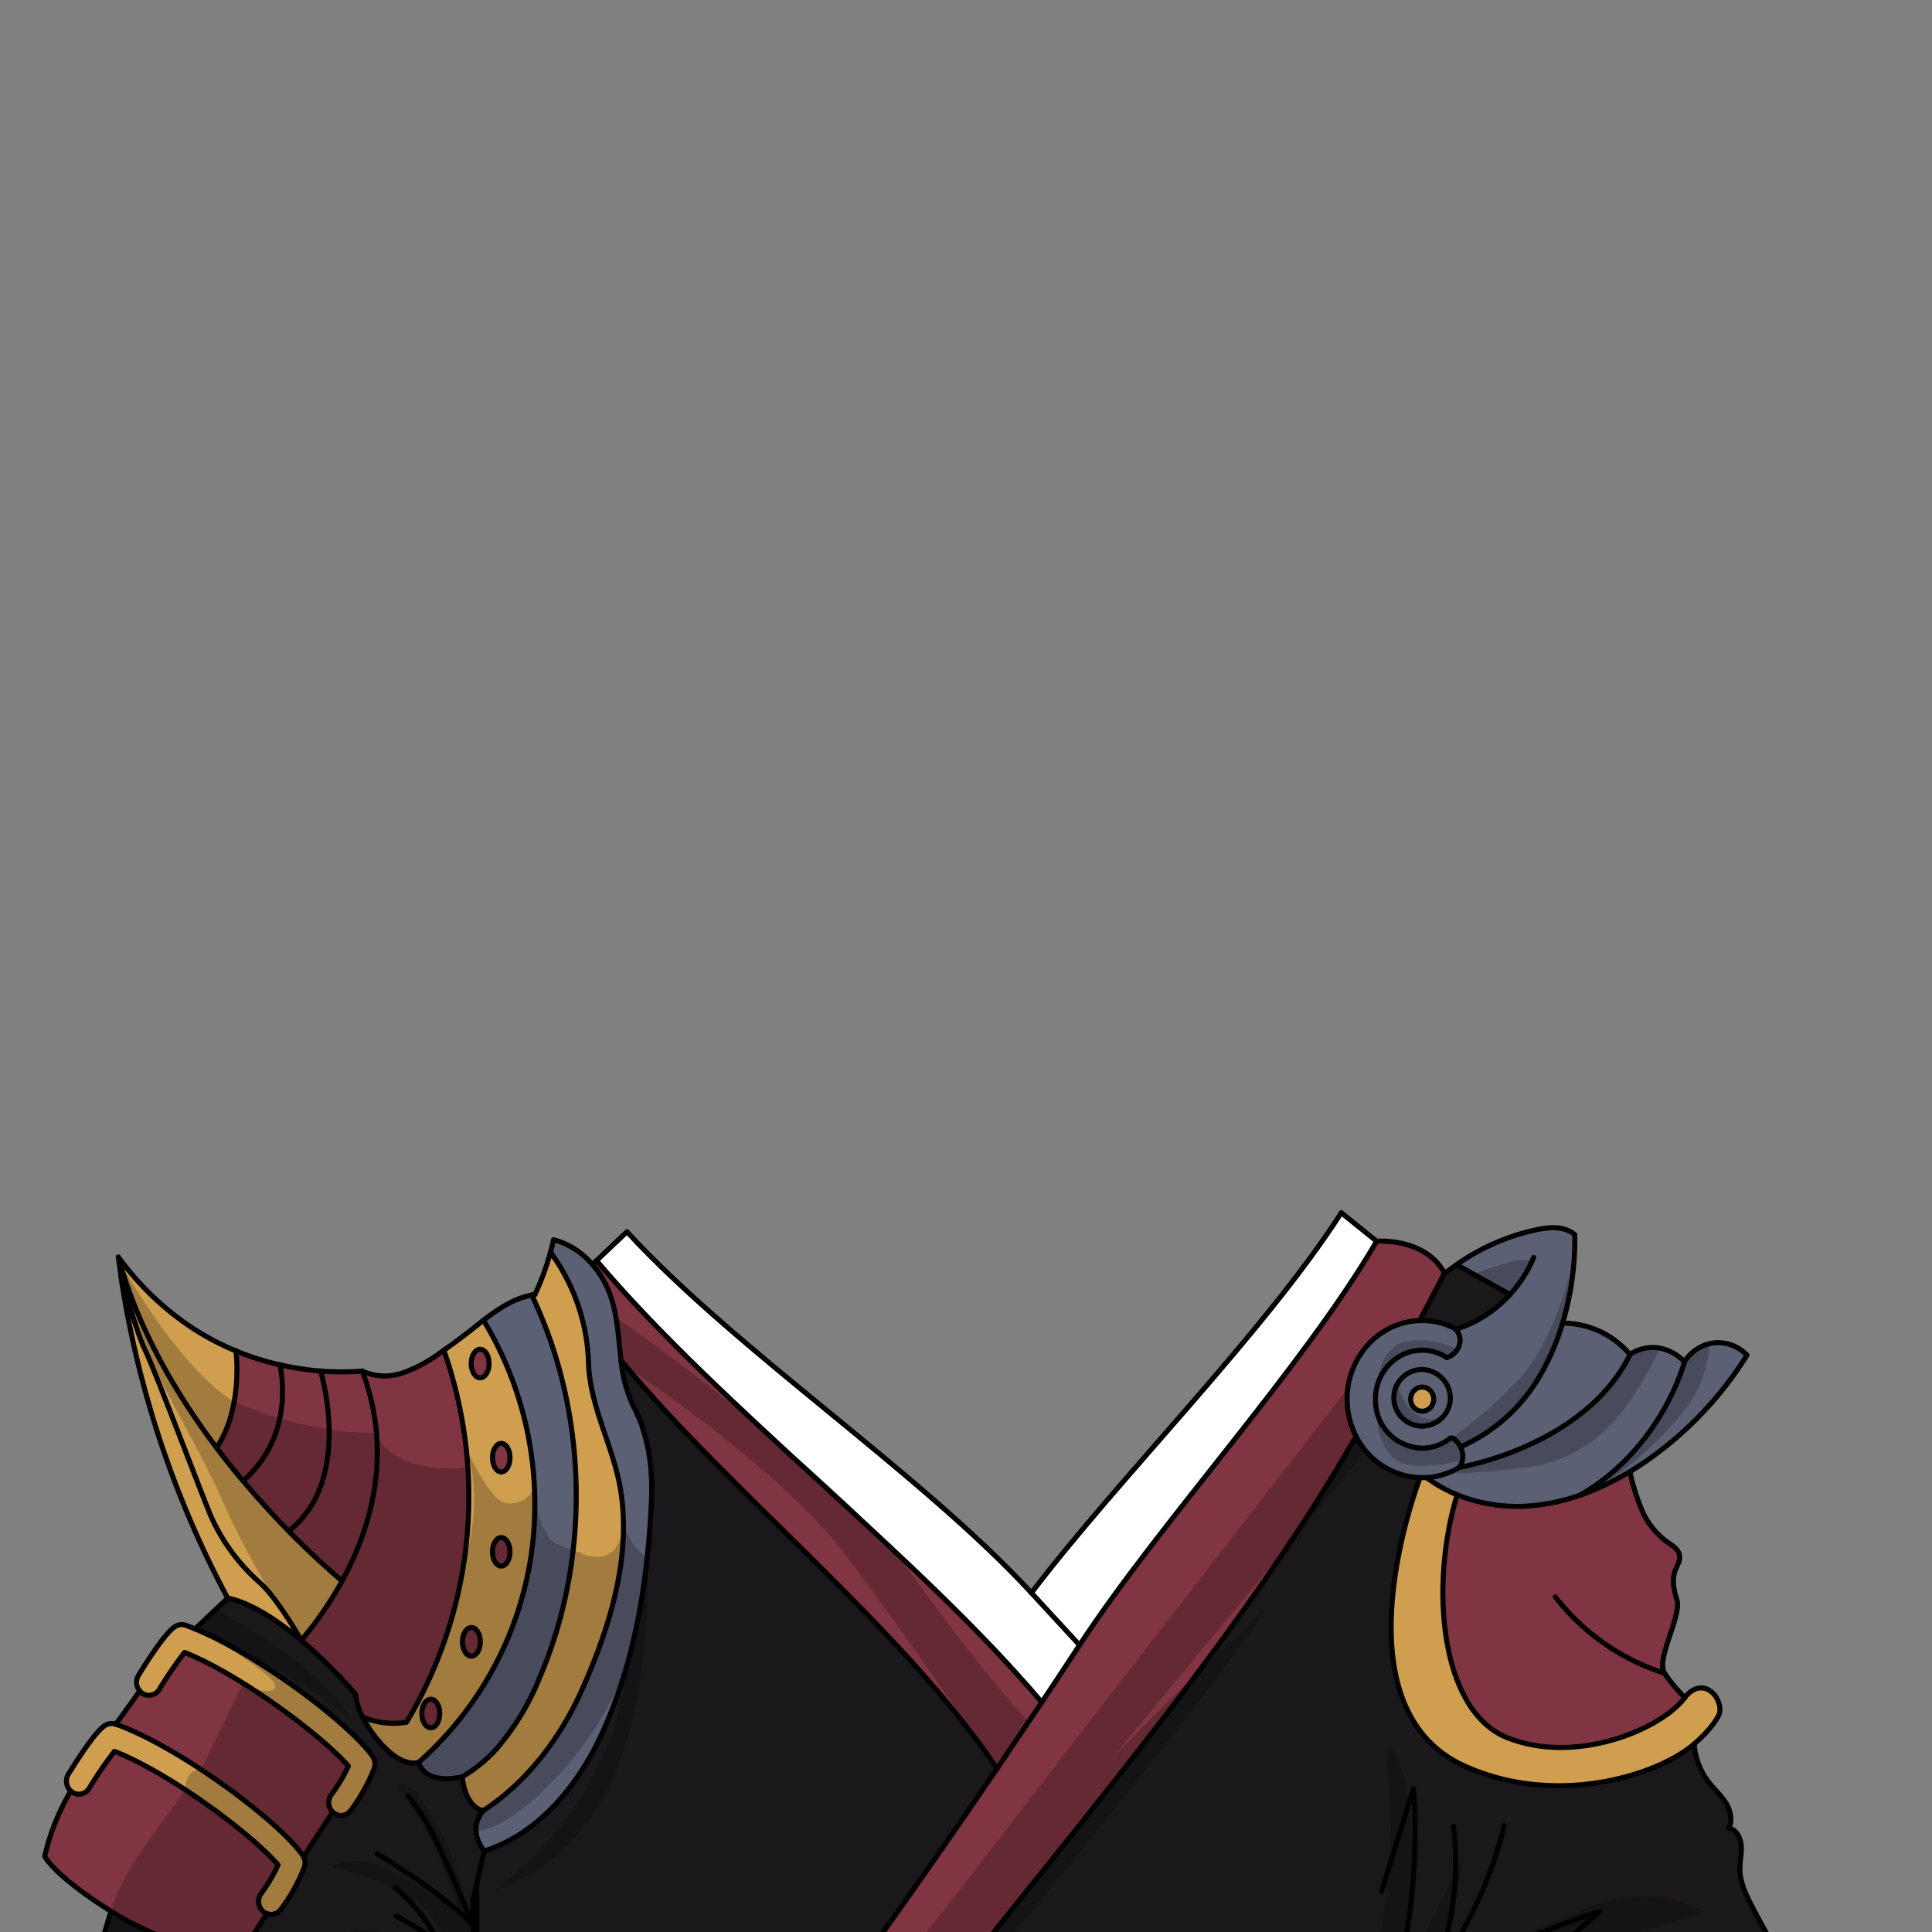 <svg xmlns="http://www.w3.org/2000/svg" viewBox="0 0 432 432">
  <rect x="0" y="0" width="432" height="432" fill="#808080" stroke="none"/>
  <defs>
    <style>.GUNDAN_ARMADILLO_OUTFIT_GUNDAN_ARMADILLO_OUTFIT-19_cls-1{isolation:isolate;}.GUNDAN_ARMADILLO_OUTFIT_GUNDAN_ARMADILLO_OUTFIT-19_cls-2{fill:#5b6074;}.GUNDAN_ARMADILLO_OUTFIT_GUNDAN_ARMADILLO_OUTFIT-19_cls-3{fill:#cf9e4f;}.GUNDAN_ARMADILLO_OUTFIT_GUNDAN_ARMADILLO_OUTFIT-19_cls-4{fill:#813542;}.GUNDAN_ARMADILLO_OUTFIT_GUNDAN_ARMADILLO_OUTFIT-19_cls-5{fill:#1a181b;}.GUNDAN_ARMADILLO_OUTFIT_GUNDAN_ARMADILLO_OUTFIT-19_cls-6{fill:#fff;}.GUNDAN_ARMADILLO_OUTFIT_GUNDAN_ARMADILLO_OUTFIT-19_cls-7{fill:none;stroke:#000;stroke-linecap:round;stroke-linejoin:round;stroke-width:1.13px;}.GUNDAN_ARMADILLO_OUTFIT_GUNDAN_ARMADILLO_OUTFIT-19_cls-8{opacity:0.22;mix-blend-mode:multiply;}</style>
  </defs>
  <g class="GUNDAN_ARMADILLO_OUTFIT_GUNDAN_ARMADILLO_OUTFIT-19_cls-1">
    <g id="outfit">
      <path class="GUNDAN_ARMADILLO_OUTFIT_GUNDAN_ARMADILLO_OUTFIT-19_cls-2" d="M383.31,300.21a9.1,9.1,0,0,0-6.64,4.24,10.3,10.3,0,0,0-6-3.14,9.17,9.17,0,0,0-6.2,1.5,19.57,19.57,0,0,0-15.12-7A65.09,65.09,0,0,0,352.13,276c-2.35-2-5.75-1.72-8.71-1.07a48.89,48.89,0,0,0-17.71,7.84l11.92,6.67a27.66,27.66,0,0,1-12.1,7.78,3.66,3.66,0,0,1,.66,3.89,4.3,4.3,0,0,1-2.69,2.43,10,10,0,0,0-10.31-.42,11,11,0,0,0-5.63,9.71c0,.19,0,.36,0,.55A10.67,10.67,0,0,0,318,323.81a10.07,10.07,0,0,0,6.3-2.24c.39-.18,1.4.28,2.23,1.93a5.55,5.55,0,0,1,.29.6,4.39,4.39,0,0,1-.52,4A16.24,16.24,0,0,1,319,330.4a31.07,31.07,0,0,0,6.79,3.82,35.84,35.84,0,0,0,15.38,2.56,44.32,44.32,0,0,0,12-2.4,60.52,60.52,0,0,0,11.23-5.29c1.09-.67,2.18-1.35,3.23-2.07a80.66,80.66,0,0,0,23-24A8.93,8.93,0,0,0,383.31,300.21ZM318,315.56a2.71,2.71,0,1,1,2.57-2.71A2.64,2.64,0,0,1,318,315.56Z" />
      <path class="GUNDAN_ARMADILLO_OUTFIT_GUNDAN_ARMADILLO_OUTFIT-19_cls-3" d="M320.57,312.85a2.58,2.58,0,1,0-2.57,2.71A2.65,2.65,0,0,0,320.57,312.85Z" />
      <path class="GUNDAN_ARMADILLO_OUTFIT_GUNDAN_ARMADILLO_OUTFIT-19_cls-3" d="M377,379.25c-.08.12-.17.22-.25.34-5.31,7.13-24.49,15.15-39.82,8.91-14.81-6-17.33-33.71-11.09-54.28A31.07,31.07,0,0,1,319,330.4c-.34,0-.69,0-1,0a3.46,3.46,0,0,1-.46,0h0S297.61,381.59,327.63,395c20.61,9.19,43.19,1.88,51.19-5,3.65-3.16,5.68-6.15,5.75-7.29C384.84,379,380.71,375,377,379.25Z" />
      <path class="GUNDAN_ARMADILLO_OUTFIT_GUNDAN_ARMADILLO_OUTFIT-19_cls-2" d="M319,330.4c-.34,0-.69,0-1,0a3.46,3.46,0,0,1-.46,0,16.64,16.64,0,0,1-14.32-9.26,18.21,18.21,0,0,1-2-8.3c0-9.49,7.17-17.22,16.15-17.56H318a16,16,0,0,1,7.4,1.81l.13.15a3.66,3.66,0,0,1,.66,3.89,4.3,4.3,0,0,1-2.69,2.43,10,10,0,0,0-10.31-.42,11,11,0,0,0-5.63,9.71c0,.19,0,.36,0,.55A10.67,10.67,0,0,0,318,323.81a10.07,10.07,0,0,0,6.3-2.24c.39-.18,1.4.28,2.23,1.93a5.55,5.55,0,0,1,.29.6,4.39,4.39,0,0,1-.52,4A16.24,16.24,0,0,1,319,330.4Z" />
      <path class="GUNDAN_ARMADILLO_OUTFIT_GUNDAN_ARMADILLO_OUTFIT-19_cls-4" d="M62.18,417c-6-6.92-24.21-20.47-36.62-25.4a91.6,91.6,0,0,0-5.65,8.27,2.68,2.68,0,0,1-3.82.85l-.28-.22A51,51,0,0,0,10,415.07s1.82,4.11,14.87,12.33S53.2,437.88,53.2,437.88c2.16-3.35,4.33-6.68,6.48-10a2.54,2.54,0,0,1-.86-.51,3,3,0,0,1-.36-4.08A35.36,35.36,0,0,0,62.18,417Z" />
      <path class="GUNDAN_ARMADILLO_OUTFIT_GUNDAN_ARMADILLO_OUTFIT-19_cls-4" d="M74.12,401.19a34.47,34.47,0,0,0,3.73-6.3c-6-6.94-24.22-20.47-36.63-25.41a95.11,95.11,0,0,0-5.64,8.26,2.69,2.69,0,0,1-3.83.86,2.74,2.74,0,0,1-.51-.45l-5.34,7.38c13.75,4.88,35.83,21.08,41.72,29.22a3.35,3.35,0,0,1,.27.45q3.23-5,6.49-10A3,3,0,0,1,74.12,401.19Z" />
      <path class="GUNDAN_ARMADILLO_OUTFIT_GUNDAN_ARMADILLO_OUTFIT-19_cls-5" d="M325.4,297.09l.13.15a27.66,27.66,0,0,0,12.1-7.78l-11.92-6.67c-.59.41-1.19.85-1.78,1.31l-.95.54h0c-1.82,3.56-3.69,7.13-5.58,10.66H318A16,16,0,0,1,325.4,297.09Z" />
      <path class="GUNDAN_ARMADILLO_OUTFIT_GUNDAN_ARMADILLO_OUTFIT-19_cls-5" d="M406,449.68a198.76,198.76,0,0,1-14.27-23.46c-1.35-2.62-2.69-5.4-2.69-8.39,0-1.74.44-3.45.3-5.19s-1.12-3.6-2.76-3.87c.91-1.8.34-4.06-.74-5.74s-2.6-3-3.81-4.6a15.78,15.78,0,0,1-3.2-8.47c-8,6.91-30.58,14.22-51.19,5-30-13.4-10.09-64.57-10.09-64.57h0a16.64,16.64,0,0,1-14.32-9.26C277.67,366.28,234.65,415.56,203,456.23h104.1l1.12-1,.32-.28.27-.26v0h0c-.16.5-.34,1-.52,1.49h4.44l91.17.4h5.14Z" />
      <path class="GUNDAN_ARMADILLO_OUTFIT_GUNDAN_ARMADILLO_OUTFIT-19_cls-5" d="M138.83,304.15a30.13,30.13,0,0,0,2.79,10.36c3.34,6.42,4.35,13.81,4,21.12-.81,17.94-3.67,36-11.16,52.2-5.43,11.74-14.31,22.31-26.21,26.07,0,0-4-4.47-.27-9h0c-4.23-1-4.64-7.61-4.64-7.61h0c-.42.11-7.93,2.08-9.76-3.19-2.89.76-6.22-1.59-8.9-4.77A27.06,27.06,0,0,1,81.14,384h0a12.91,12.91,0,0,1-1.6-5.08,112.85,112.85,0,0,0-12.18-12.11c-5.07-4.27-11-8.29-16.4-9.42l-7.32,6.9c12.92,5.31,31.56,18.85,38.44,26.9.47.54.87,1.05,1.22,1.54a3,3,0,0,1,.35,2.87,41.74,41.74,0,0,1-5.25,9.36,2.69,2.69,0,0,1-3.89.38l-.11-.11q-3.25,5-6.49,10a3,3,0,0,1,.08,2.43A40,40,0,0,1,62.71,427a2.69,2.69,0,0,1-2.12,1,2.61,2.61,0,0,1-.91-.16c-2.15,3.34-4.32,6.67-6.48,10,0,0-15.32-2.27-28.36-10.48a76.1,76.1,0,0,0-2.19,7.77,55.06,55.06,0,0,1-2.58,8.89,24.9,24.9,0,0,0-1.93,4.46v4.73l.91,3H179.94q22.07-29.94,43-60.77C201.68,363.89,162.93,333.4,138.83,304.15Z" />
      <path class="GUNDAN_ARMADILLO_OUTFIT_GUNDAN_ARMADILLO_OUTFIT-19_cls-4" d="M372.2,374.14h0c-2.05-3,3.87-12.86,2.75-16.38-.66-2.09-1.15-4.41-.41-6.49.41-1.13,1.2-2.23,1-3.42-.2-1.46-1.66-2.28-2.83-3.09a17.33,17.33,0,0,1-5.73-7.42,49.09,49.09,0,0,1-2.54-8.24,60.52,60.52,0,0,1-11.23,5.29,44.32,44.32,0,0,1-12,2.4,35.84,35.84,0,0,1-15.38-2.56c-6.24,20.57-3.72,48.24,11.09,54.28,15.33,6.24,34.51-1.78,39.82-8.91A37.13,37.13,0,0,1,372.2,374.14Z" />
      <path class="GUNDAN_ARMADILLO_OUTFIT_GUNDAN_ARMADILLO_OUTFIT-19_cls-4" d="M307.83,277.55c-16.69,28.51-48.36,62.72-66.44,90.3q-4.2,6.42-8.45,12.78c-27.85-32.92-71.71-65.83-99.56-98.75l-.91.87a21.32,21.32,0,0,1,4,6.88c1.64,4.65,1.81,9.65,2.4,14.51h0c24.1,29.25,62.85,59.74,84.11,91.31q-20.92,30.81-43,60.77H203c31.62-40.67,74.64-90,100.19-135.08a18.21,18.21,0,0,1-2-8.3c0-9.49,7.17-17.22,16.15-17.56,1.89-3.53,3.76-7.1,5.58-10.66C318.61,276.65,307.83,277.55,307.83,277.55Z" />
      <path class="GUNDAN_ARMADILLO_OUTFIT_GUNDAN_ARMADILLO_OUTFIT-19_cls-2" d="M141.62,314.51a30.13,30.13,0,0,1-2.79-10.36h0c-.59-4.86-.76-9.86-2.4-14.51a21.32,21.32,0,0,0-4-6.88,17.35,17.35,0,0,0-8.68-5.55c-.21.94-.45,1.88-.71,2.81a44,44,0,0,1,8.51,24.67c.3,10.1,5.7,18.92,7.24,28.88,2.31,15.05-2.6,30.64-8.77,44.44-4.86,10.84-12.41,20.64-22,26.87h0c-3.76,4.55.27,9,.27,9,11.9-3.76,20.78-14.33,26.21-26.07,7.49-16.17,10.35-34.26,11.16-52.2C146,328.32,145,320.93,141.62,314.51Z" />
      <path class="GUNDAN_ARMADILLO_OUTFIT_GUNDAN_ARMADILLO_OUTFIT-19_cls-2" d="M120.72,375c11.48-26.86,10.74-59.12-1.82-85.43a19.86,19.86,0,0,0-6.12,2.42,42.21,42.21,0,0,0-4.67,3.23,79.39,79.39,0,0,1,10.5,53.56,77.11,77.11,0,0,1-25,45.3c1.83,5.27,9.34,3.3,9.76,3.19h0a32.3,32.3,0,0,0,7.58-6.18A56.86,56.86,0,0,0,120.72,375Z" />
      <path class="GUNDAN_ARMADILLO_OUTFIT_GUNDAN_ARMADILLO_OUTFIT-19_cls-4" d="M96.37,380c-1.08,0-2,1.44-2,3.2s.87,3.19,2,3.19,2-1.43,2-3.19S97.46,380,96.37,380Z" />
      <path class="GUNDAN_ARMADILLO_OUTFIT_GUNDAN_ARMADILLO_OUTFIT-19_cls-4" d="M112.08,329.13c1.08,0,2-1.43,2-3.19s-.87-3.19-2-3.19-2,1.43-2,3.19S111,329.13,112.08,329.13Z" />
      <path class="GUNDAN_ARMADILLO_OUTFIT_GUNDAN_ARMADILLO_OUTFIT-19_cls-4" d="M112.08,343.8c-1.09,0-2,1.43-2,3.19s.87,3.19,2,3.19,2-1.43,2-3.19S113.16,343.8,112.08,343.8Z" />
      <path class="GUNDAN_ARMADILLO_OUTFIT_GUNDAN_ARMADILLO_OUTFIT-19_cls-4" d="M107.4,301.7c-1.09,0-2,1.43-2,3.19s.88,3.19,2,3.19,2-1.43,2-3.19S108.48,301.7,107.4,301.7Z" />
      <path class="GUNDAN_ARMADILLO_OUTFIT_GUNDAN_ARMADILLO_OUTFIT-19_cls-4" d="M105.43,363.92c-1.08,0-2,1.43-2,3.19s.88,3.21,2,3.21,2-1.44,2-3.21S106.51,363.92,105.43,363.92Z" />
      <path class="GUNDAN_ARMADILLO_OUTFIT_GUNDAN_ARMADILLO_OUTFIT-19_cls-4" d="M99.25,301.91c-.33.24-.68.47-1,.71A31.45,31.45,0,0,1,90,307a12.18,12.18,0,0,1-9-.42,62.5,62.5,0,0,1-9.28,0,64.22,64.22,0,0,1-9.12-1.4,60.25,60.25,0,0,1-9.8-3.09s1.7,12.74-4.32,21.7q3,3.92,5.92,7.42c3.54,4.21,7,8,10.17,11.19,5,5.14,9.34,8.95,11.93,11.14a80.14,80.14,0,0,1-9.12,13.26,112.85,112.85,0,0,1,12.18,12.11,12.91,12.91,0,0,0,1.6,5.08h0a17.72,17.72,0,0,0,9.78,1.15,98.06,98.06,0,0,0,13.7-43.67A98.86,98.86,0,0,0,99.25,301.91Z" />
      <path class="GUNDAN_ARMADILLO_OUTFIT_GUNDAN_ARMADILLO_OUTFIT-19_cls-6" d="M299.92,271.18c-17.35,27-50,59.49-69.29,85-24.81-26.92-65.63-53.84-90.44-80.75l-6.81,6.45c27.85,32.92,71.71,65.83,99.56,98.75q4.25-6.37,8.45-12.78c18.08-27.58,49.75-61.79,66.44-90.3Z" />
      <path class="GUNDAN_ARMADILLO_OUTFIT_GUNDAN_ARMADILLO_OUTFIT-19_cls-3" d="M67.62,414.75c-5.89-8.14-28-24.34-41.72-29.22l-.09,0a2.65,2.65,0,0,0-2,.12c-.6.29-2.41,1.16-8.52,11.07a3,3,0,0,0,.55,3.78l.28.22a2.68,2.68,0,0,0,3.82-.85,91.6,91.6,0,0,1,5.65-8.27C38,396.49,56.16,410,62.18,417a35.36,35.36,0,0,1-3.72,6.31,3,3,0,0,0,.36,4.08,2.54,2.54,0,0,0,.86.51,2.61,2.61,0,0,0,.91.16,2.69,2.69,0,0,0,2.12-1A40,40,0,0,0,68,417.63a3,3,0,0,0-.08-2.43A3.35,3.35,0,0,0,67.62,414.75Z" />
      <path class="GUNDAN_ARMADILLO_OUTFIT_GUNDAN_ARMADILLO_OUTFIT-19_cls-3" d="M82.06,391.13c-6.88-8.05-25.52-21.59-38.44-26.9-.73-.3-1.45-.58-2.14-.82a2.68,2.68,0,0,0-2,.12c-.59.29-2.4,1.17-8.51,11.07a3,3,0,0,0,.31,3.55,2.74,2.74,0,0,0,.51.45,2.69,2.69,0,0,0,3.83-.86,95.11,95.11,0,0,1,5.64-8.26c12.41,4.94,30.59,18.47,36.63,25.41a34.47,34.47,0,0,1-3.73,6.3,3,3,0,0,0,.26,4l.11.11a2.69,2.69,0,0,0,3.89-.38,41.74,41.74,0,0,0,5.25-9.36,3,3,0,0,0-.35-2.87C82.93,392.18,82.53,391.67,82.06,391.13Z" />
      <path class="GUNDAN_ARMADILLO_OUTFIT_GUNDAN_ARMADILLO_OUTFIT-19_cls-3" d="M138.83,333.56c-1.54-10-6.94-18.78-7.24-28.88A44,44,0,0,0,123.08,280a56.31,56.31,0,0,1-3.48,9.45l-.7.11c12.56,26.31,13.3,58.57,1.82,85.43A56.86,56.86,0,0,1,111,391.08a32.3,32.3,0,0,1-7.58,6.18s.41,6.61,4.64,7.61c9.64-6.23,17.19-16,22-26.87C136.23,364.2,141.14,348.61,138.83,333.56Z" />
      <path class="GUNDAN_ARMADILLO_OUTFIT_GUNDAN_ARMADILLO_OUTFIT-19_cls-3" d="M108.11,295.22c-1.08.83-2.14,1.67-3.2,2.51q-2.77,2.16-5.66,4.18a98.86,98.86,0,0,1,5.37,39.52,98.06,98.06,0,0,1-13.7,43.67A17.72,17.72,0,0,1,81.14,384a27.06,27.06,0,0,0,3.55,5.36c2.68,3.18,6,5.53,8.9,4.77a77.11,77.11,0,0,0,25-45.3A79.39,79.39,0,0,0,108.11,295.22ZM96.37,386.34c-1.08,0-2-1.43-2-3.19s.87-3.2,2-3.2,2,1.44,2,3.2S97.46,386.34,96.37,386.34Zm9.06-16c-1.08,0-2-1.44-2-3.21s.88-3.19,2-3.19,2,1.43,2,3.19S106.51,370.32,105.43,370.32Zm2-62.24c-1.09,0-2-1.43-2-3.19s.88-3.19,2-3.19,2,1.43,2,3.19S108.48,308.08,107.4,308.08Zm4.68,42.1c-1.09,0-2-1.43-2-3.19s.87-3.19,2-3.19,2,1.43,2,3.19S113.16,350.18,112.08,350.18Zm0-21.05c-1.09,0-2-1.43-2-3.19s.87-3.19,2-3.19,2,1.43,2,3.19S113.16,329.13,112.08,329.13Z" />
      <path class="GUNDAN_ARMADILLO_OUTFIT_GUNDAN_ARMADILLO_OUTFIT-19_cls-3" d="M27,285.13v0a223.34,223.34,0,0,0,23.9,72.17c5.38,1.13,11.33,5.15,16.4,9.42h0a80.14,80.14,0,0,0,9.12-13.26c-2.59-2.19-6.88-6-11.93-11.14-3.17-3.23-6.63-7-10.17-11.19q-3-3.51-5.92-7.42c6-9,4.32-21.7,4.32-21.7a57.93,57.93,0,0,1-10.31-5.49,64.78,64.78,0,0,1-16-15.48l0,0C26.64,282.46,26.83,283.78,27,285.13Z" />
      <path class="GUNDAN_ARMADILLO_OUTFIT_GUNDAN_ARMADILLO_OUTFIT-19_cls-7" d="M307.83,277.55c-16.69,28.51-48.36,62.72-66.44,90.3q-4.2,6.42-8.45,12.78-5,7.44-10,14.83-20.92,30.81-43,60.77" />
      <path class="GUNDAN_ARMADILLO_OUTFIT_GUNDAN_ARMADILLO_OUTFIT-19_cls-7" d="M203,456.23c31.62-40.67,74.64-90,100.19-135.08" />
      <path class="GUNDAN_ARMADILLO_OUTFIT_GUNDAN_ARMADILLO_OUTFIT-19_cls-7" d="M230.63,356.18c19.32-25.51,51.94-58,69.29-85" />
      <path class="GUNDAN_ARMADILLO_OUTFIT_GUNDAN_ARMADILLO_OUTFIT-19_cls-7" d="M132.47,282.75l.91-.87,6.81-6.45c24.81,26.91,65.63,53.83,90.44,80.75Q236,362,241.39,367.85" />
      <path class="GUNDAN_ARMADILLO_OUTFIT_GUNDAN_ARMADILLO_OUTFIT-19_cls-7" d="M232.94,380.63c-27.85-32.92-71.71-65.83-99.56-98.75" />
      <path class="GUNDAN_ARMADILLO_OUTFIT_GUNDAN_ARMADILLO_OUTFIT-19_cls-7" d="M138.83,304.15c24.1,29.25,62.85,59.74,84.11,91.31" />
      <path class="GUNDAN_ARMADILLO_OUTFIT_GUNDAN_ARMADILLO_OUTFIT-19_cls-7" d="M43.62,364.23l7.32-6.9c5.38,1.13,11.33,5.15,16.4,9.42a112.85,112.85,0,0,1,12.18,12.11,12.91,12.91,0,0,0,1.6,5.08" />
      <path class="GUNDAN_ARMADILLO_OUTFIT_GUNDAN_ARMADILLO_OUTFIT-19_cls-7" d="M103.35,397.27c-.42.11-7.93,2.08-9.76-3.19-2.89.76-6.22-1.59-8.9-4.77A27.06,27.06,0,0,1,81.14,384" />
      <path class="GUNDAN_ARMADILLO_OUTFIT_GUNDAN_ARMADILLO_OUTFIT-19_cls-7" d="M108,404.87c-4.23-1-4.64-7.61-4.64-7.61" />
      <path class="GUNDAN_ARMADILLO_OUTFIT_GUNDAN_ARMADILLO_OUTFIT-19_cls-7" d="M119.6,289.46a56.31,56.31,0,0,0,3.48-9.45c.26-.93.5-1.87.71-2.81a17.35,17.35,0,0,1,8.68,5.55,21.32,21.32,0,0,1,4,6.88c1.64,4.65,1.81,9.65,2.4,14.51h0a30.13,30.13,0,0,0,2.79,10.36c3.34,6.42,4.35,13.81,4,21.12-.81,17.94-3.67,36-11.16,52.2-5.43,11.74-14.31,22.31-26.21,26.07,0,0-4-4.47-.27-9" />
      <path class="GUNDAN_ARMADILLO_OUTFIT_GUNDAN_ARMADILLO_OUTFIT-19_cls-7" d="M123.08,280a44,44,0,0,1,8.51,24.67c.3,10.1,5.7,18.92,7.24,28.88,2.31,15.05-2.6,30.64-8.77,44.44-4.86,10.84-12.41,20.64-22,26.87h0" />
      <path class="GUNDAN_ARMADILLO_OUTFIT_GUNDAN_ARMADILLO_OUTFIT-19_cls-7" d="M118.9,289.57c12.56,26.31,13.3,58.57,1.82,85.43A56.86,56.86,0,0,1,111,391.08a32.3,32.3,0,0,1-7.58,6.18h0" />
      <path class="GUNDAN_ARMADILLO_OUTFIT_GUNDAN_ARMADILLO_OUTFIT-19_cls-7" d="M108.11,295.22a79.39,79.39,0,0,1,10.5,53.56,77.11,77.11,0,0,1-25,45.3" />
      <path class="GUNDAN_ARMADILLO_OUTFIT_GUNDAN_ARMADILLO_OUTFIT-19_cls-7" d="M81.12,383.94h0a17.72,17.72,0,0,0,9.78,1.15,98.06,98.06,0,0,0,13.7-43.67,98.86,98.86,0,0,0-5.37-39.52" />
      <path class="GUNDAN_ARMADILLO_OUTFIT_GUNDAN_ARMADILLO_OUTFIT-19_cls-7" d="M119.6,289.46l-.7.11a19.86,19.86,0,0,0-6.12,2.42,42.21,42.21,0,0,0-4.67,3.23c-1.08.83-2.14,1.67-3.2,2.51q-2.77,2.16-5.66,4.18c-.33.24-.68.47-1,.71A31.45,31.45,0,0,1,90,307a12.18,12.18,0,0,1-9-.42,62.5,62.5,0,0,1-9.28,0,64.22,64.22,0,0,1-9.12-1.4,60.25,60.25,0,0,1-9.8-3.09,57.93,57.93,0,0,1-10.31-5.49,64.78,64.78,0,0,1-16-15.48" />
      <path class="GUNDAN_ARMADILLO_OUTFIT_GUNDAN_ARMADILLO_OUTFIT-19_cls-7" d="M27,285.16a223.34,223.34,0,0,0,23.9,72.17" />
      <path class="GUNDAN_ARMADILLO_OUTFIT_GUNDAN_ARMADILLO_OUTFIT-19_cls-7" d="M26.47,281.11c.17,1.35.36,2.67.56,4" />
      <path class="GUNDAN_ARMADILLO_OUTFIT_GUNDAN_ARMADILLO_OUTFIT-19_cls-7" d="M81,306.56c7,18.5,1.88,35.24-4.5,46.93a80.14,80.14,0,0,1-9.12,13.26" />
      <path class="GUNDAN_ARMADILLO_OUTFIT_GUNDAN_ARMADILLO_OUTFIT-19_cls-7" d="M76.46,353.49c-2.59-2.19-6.88-6-11.93-11.14-3.17-3.23-6.63-7-10.17-11.19q-3-3.51-5.92-7.42c-9-11.9-17.56-26.49-22-42.63l0,0" />
      <path class="GUNDAN_ARMADILLO_OUTFIT_GUNDAN_ARMADILLO_OUTFIT-19_cls-7" d="M74.38,405.17l.11.11a2.69,2.69,0,0,0,3.89-.38,41.74,41.74,0,0,0,5.25-9.36,3,3,0,0,0-.35-2.87c-.35-.49-.75-1-1.22-1.54-6.88-8.05-25.52-21.59-38.44-26.9-.73-.3-1.45-.58-2.14-.82a2.68,2.68,0,0,0-2,.12c-.59.29-2.4,1.17-8.51,11.07a3,3,0,0,0,.31,3.55,2.74,2.74,0,0,0,.51.45,2.69,2.69,0,0,0,3.83-.86,95.11,95.11,0,0,1,5.64-8.26c12.41,4.94,30.59,18.47,36.63,25.41a34.47,34.47,0,0,1-3.73,6.3A3,3,0,0,0,74.38,405.17Z" />
      <path class="GUNDAN_ARMADILLO_OUTFIT_GUNDAN_ARMADILLO_OUTFIT-19_cls-7" d="M67.89,415.2a3.35,3.35,0,0,0-.27-.45c-5.89-8.14-28-24.34-41.72-29.22l-.09,0a2.65,2.65,0,0,0-2,.12c-.6.29-2.41,1.16-8.52,11.07a3,3,0,0,0,.55,3.78l.28.22a2.68,2.68,0,0,0,3.82-.86,92.69,92.69,0,0,1,5.65-8.26C38,396.49,56.16,410,62.18,417a35.36,35.36,0,0,1-3.72,6.31,3,3,0,0,0,.36,4.08,2.54,2.54,0,0,0,.86.51,2.61,2.61,0,0,0,.91.16,2.69,2.69,0,0,0,2.12-1A40,40,0,0,0,68,417.63,3,3,0,0,0,67.89,415.2Z" />
      <path class="GUNDAN_ARMADILLO_OUTFIT_GUNDAN_ARMADILLO_OUTFIT-19_cls-7" d="M31.24,378.15l-5.34,7.38" />
      <path class="GUNDAN_ARMADILLO_OUTFIT_GUNDAN_ARMADILLO_OUTFIT-19_cls-7" d="M74.38,405.17q-3.25,5-6.49,10" />
      <path class="GUNDAN_ARMADILLO_OUTFIT_GUNDAN_ARMADILLO_OUTFIT-19_cls-7" d="M59.68,427.86c-2.15,3.34-4.32,6.67-6.48,10,0,0-15.32-2.27-28.36-10.48S10,415.07,10,415.07a51,51,0,0,1,5.84-14.61" />
      <path class="GUNDAN_ARMADILLO_OUTFIT_GUNDAN_ARMADILLO_OUTFIT-19_cls-7" d="M24.84,427.4a76.1,76.1,0,0,0-2.19,7.77,55.06,55.06,0,0,1-2.58,8.89,24.9,24.9,0,0,0-1.93,4.46v4.73l.91,3h293.7l91.17.4h5.14L406,449.68a198.76,198.76,0,0,1-14.27-23.46c-1.35-2.62-2.69-5.4-2.69-8.39,0-1.74.44-3.45.3-5.19s-1.12-3.6-2.76-3.87c.91-1.8.34-4.06-.74-5.74s-2.6-3-3.81-4.6a15.78,15.78,0,0,1-3.2-8.47" />
      <path class="GUNDAN_ARMADILLO_OUTFIT_GUNDAN_ARMADILLO_OUTFIT-19_cls-7" d="M105.7,430.32c-.25-.61-8.23-20.14-11.28-24.38l-3.11-4.29" />
      <polyline class="GUNDAN_ARMADILLO_OUTFIT_GUNDAN_ARMADILLO_OUTFIT-19_cls-7" points="106.6 421.21 105.71 425.13 105.71 429.13 105.71 430.33" />
      <line class="GUNDAN_ARMADILLO_OUTFIT_GUNDAN_ARMADILLO_OUTFIT-19_cls-7" x1="108.27" y1="413.9" x2="106.6" y2="421.2" />
      <path class="GUNDAN_ARMADILLO_OUTFIT_GUNDAN_ARMADILLO_OUTFIT-19_cls-7" d="M105.71,430.33h0c-7.44-7.6-21.38-15.8-21.38-15.8" />
      <path class="GUNDAN_ARMADILLO_OUTFIT_GUNDAN_ARMADILLO_OUTFIT-19_cls-7" d="M105.71,429.13c.87,4.35-1.6,15.91-1.6,15.91l-17.2,7.09" />
      <path class="GUNDAN_ARMADILLO_OUTFIT_GUNDAN_ARMADILLO_OUTFIT-19_cls-7" d="M102.23,456.23v-6.12s3.39-3.35,4-5.17.36-23.11.35-23.73h0" />
      <path class="GUNDAN_ARMADILLO_OUTFIT_GUNDAN_ARMADILLO_OUTFIT-19_cls-7" d="M88.62,428.44s7,3.92,9.32,5.69a37.12,37.12,0,0,0-9.59-12" />
      <path class="GUNDAN_ARMADILLO_OUTFIT_GUNDAN_ARMADILLO_OUTFIT-19_cls-7" d="M52.76,302s1.7,12.74-4.32,21.7" />
      <path class="GUNDAN_ARMADILLO_OUTFIT_GUNDAN_ARMADILLO_OUTFIT-19_cls-7" d="M62.56,305.13s4,15.37-8.2,26" />
      <path class="GUNDAN_ARMADILLO_OUTFIT_GUNDAN_ARMADILLO_OUTFIT-19_cls-7" d="M71.68,306.53S79.2,331,64.54,342.34" />
      <path class="GUNDAN_ARMADILLO_OUTFIT_GUNDAN_ARMADILLO_OUTFIT-19_cls-7" d="M67.34,366.75s-5.26-9.32-9.24-12.87a43.2,43.2,0,0,1-11-15c-2.51-6.08-12.46-32.5-14.58-36.84S27.24,285.91,27,285.16v0" />
      <path class="GUNDAN_ARMADILLO_OUTFIT_GUNDAN_ARMADILLO_OUTFIT-19_cls-7" d="M109.36,304.89c0,1.76-.88,3.19-2,3.19s-2-1.43-2-3.19.88-3.19,2-3.19S109.36,303.13,109.36,304.89Z" />
      <ellipse class="GUNDAN_ARMADILLO_OUTFIT_GUNDAN_ARMADILLO_OUTFIT-19_cls-7" cx="112.08" cy="325.94" rx="1.96" ry="3.19" />
      <ellipse class="GUNDAN_ARMADILLO_OUTFIT_GUNDAN_ARMADILLO_OUTFIT-19_cls-7" cx="112.08" cy="346.99" rx="1.96" ry="3.19" />
      <path class="GUNDAN_ARMADILLO_OUTFIT_GUNDAN_ARMADILLO_OUTFIT-19_cls-7" d="M107.4,367.11c0,1.77-.89,3.21-2,3.21s-2-1.44-2-3.21.88-3.19,2-3.19S107.4,365.35,107.4,367.11Z" />
      <path class="GUNDAN_ARMADILLO_OUTFIT_GUNDAN_ARMADILLO_OUTFIT-19_cls-7" d="M98.33,383.15c0,1.76-.87,3.19-2,3.19s-2-1.43-2-3.19.87-3.2,2-3.2S98.33,381.39,98.33,383.15Z" />
      <path class="GUNDAN_ARMADILLO_OUTFIT_GUNDAN_ARMADILLO_OUTFIT-19_cls-7" d="M323,284.63c-1.82,3.56-3.69,7.13-5.58,10.66" />
      <ellipse class="GUNDAN_ARMADILLO_OUTFIT_GUNDAN_ARMADILLO_OUTFIT-19_cls-7" cx="318" cy="312.85" rx="2.58" ry="2.7" />
      <path class="GUNDAN_ARMADILLO_OUTFIT_GUNDAN_ARMADILLO_OUTFIT-19_cls-7" d="M324.3,312.85a6.32,6.32,0,1,1-6.3-6.62A6.47,6.47,0,0,1,324.3,312.85Z" />
      <path class="GUNDAN_ARMADILLO_OUTFIT_GUNDAN_ARMADILLO_OUTFIT-19_cls-7" d="M326.3,328.11A16.24,16.24,0,0,1,319,330.4c-.34,0-.69,0-1,0a3.46,3.46,0,0,1-.46,0,16.64,16.64,0,0,1-14.32-9.26,18.21,18.21,0,0,1-2-8.3c0-9.49,7.17-17.22,16.15-17.56H318a16,16,0,0,1,7.4,1.81l.13.15a3.66,3.66,0,0,1,.66,3.89,4.3,4.3,0,0,1-2.69,2.43,10,10,0,0,0-10.31-.42,11,11,0,0,0-5.63,9.71c0,.19,0,.36,0,.55A10.67,10.67,0,0,0,318,323.81a10.07,10.07,0,0,0,6.3-2.24c.39-.18,1.4.28,2.23,1.93a5.55,5.55,0,0,1,.29.6A4.39,4.39,0,0,1,326.3,328.11Z" />
      <path class="GUNDAN_ARMADILLO_OUTFIT_GUNDAN_ARMADILLO_OUTFIT-19_cls-7" d="M342.93,281.16a28.18,28.18,0,0,1-5.3,8.3,27.66,27.66,0,0,1-12.1,7.78" />
      <path class="GUNDAN_ARMADILLO_OUTFIT_GUNDAN_ARMADILLO_OUTFIT-19_cls-7" d="M319,330.4a31.07,31.07,0,0,0,6.79,3.82,35.84,35.84,0,0,0,15.38,2.56,44.32,44.32,0,0,0,12-2.4,60.52,60.52,0,0,0,11.23-5.29c1.09-.66,2.18-1.35,3.23-2.07a80.66,80.66,0,0,0,23-24,8.93,8.93,0,0,0-7.34-2.76,9.1,9.1,0,0,0-6.64,4.24,10.3,10.3,0,0,0-6-3.14,9.17,9.17,0,0,0-6.2,1.5,19.57,19.57,0,0,0-15.12-7" />
      <path class="GUNDAN_ARMADILLO_OUTFIT_GUNDAN_ARMADILLO_OUTFIT-19_cls-7" d="M326.3,328.11s28.1-4.64,38.21-25.3" />
      <path class="GUNDAN_ARMADILLO_OUTFIT_GUNDAN_ARMADILLO_OUTFIT-19_cls-7" d="M353.22,334.38c18.48-10.62,23.45-29.93,23.45-29.93" />
      <line class="GUNDAN_ARMADILLO_OUTFIT_GUNDAN_ARMADILLO_OUTFIT-19_cls-7" x1="325.71" y1="282.79" x2="337.63" y2="289.46" />
      <path class="GUNDAN_ARMADILLO_OUTFIT_GUNDAN_ARMADILLO_OUTFIT-19_cls-7" d="M299.92,271.18l7.91,6.37s10.78-.9,15.14,7.08h0l.95-.54c.59-.46,1.19-.9,1.78-1.31A48.89,48.89,0,0,1,343.42,275c3-.65,6.36-.91,8.71,1.07a65.09,65.09,0,0,1-2.74,19.81,54.06,54.06,0,0,1-5,11.64,38.23,38.23,0,0,1-17.82,16" />
      <path class="GUNDAN_ARMADILLO_OUTFIT_GUNDAN_ARMADILLO_OUTFIT-19_cls-7" d="M325.82,334.22c-6.24,20.57-3.72,48.24,11.09,54.28,15.34,6.24,34.51-1.78,39.82-8.91.08-.12.17-.22.25-.34,3.73-4.25,7.86-.23,7.59,3.42-.07,1.14-2.1,4.13-5.75,7.29-8,6.91-30.58,14.22-51.19,5-30-13.4-10.09-64.57-10.09-64.57" />
      <path class="GUNDAN_ARMADILLO_OUTFIT_GUNDAN_ARMADILLO_OUTFIT-19_cls-7" d="M364.45,329.09a49.09,49.09,0,0,0,2.54,8.24,17.33,17.33,0,0,0,5.73,7.42c1.17.81,2.63,1.63,2.83,3.09.18,1.19-.61,2.29-1,3.42-.74,2.08-.25,4.4.41,6.49,1.12,3.52-4.8,13.38-2.75,16.38" />
      <path class="GUNDAN_ARMADILLO_OUTFIT_GUNDAN_ARMADILLO_OUTFIT-19_cls-7" d="M376.73,379.59a37.13,37.13,0,0,1-4.53-5.45" />
      <path class="GUNDAN_ARMADILLO_OUTFIT_GUNDAN_ARMADILLO_OUTFIT-19_cls-7" d="M372.2,374.14h0a50.09,50.09,0,0,1-24.42-17.07" />
      <path class="GUNDAN_ARMADILLO_OUTFIT_GUNDAN_ARMADILLO_OUTFIT-19_cls-7" d="M308.93,422.87,316.06,400a137.69,137.69,0,0,1-7.22,54.71v0" />
      <path class="GUNDAN_ARMADILLO_OUTFIT_GUNDAN_ARMADILLO_OUTFIT-19_cls-7" d="M336.11,446l21.63-18.56a132,132,0,0,0-39.62,19.84c-3.2,2.33-6.28,4.8-9.28,7.42h0l-.26.23" />
      <path class="GUNDAN_ARMADILLO_OUTFIT_GUNDAN_ARMADILLO_OUTFIT-19_cls-7" d="M336.35,408.26a93.54,93.54,0,0,1-15.7,33.35,89.19,89.19,0,0,1-11.81,13.1l-.27.26-.32.28-1.12,1" />
      <path class="GUNDAN_ARMADILLO_OUTFIT_GUNDAN_ARMADILLO_OUTFIT-19_cls-7" d="M325,408.37a68.47,68.47,0,0,1-4.3,33.24c-.75,1.94-1.6,3.84-2.53,5.7a65.73,65.73,0,0,1-5.37,8.92" />
      <g class="GUNDAN_ARMADILLO_OUTFIT_GUNDAN_ARMADILLO_OUTFIT-19_cls-8">
        <path d="M26.68,281.88s12.43,23.22,25.67,31.6c8.87,3.65,20.55,7.17,31.78,6.9,4.15,10.14,20.72,7.65,20.72,7.65s3.28,27.42-13.93,57.07a71.72,71.72,0,0,1-9.78-.5l-2-6.05s-8.82-10.28-11.95-11.95c-2.37-4.06-10.05-14.35-17.59-31.38S24.47,291.51,26.68,281.88Z" />
        <path d="M104.24,323.74s5.13,12,9.09,12.39a5.93,5.93,0,0,0,5.7-2.63s2.09,9.68,4.67,11.22a11.69,11.69,0,0,0,4.48,1.72s9.76,6.38,11.22-5.52c2.34,6.26,5.31,7.23,5.31,7.23s1.67,28.21-7.51,49.11-26.77,25.64-26.77,25.64,26.74-18.38,29.46-49.58c-8.78,21.62-26.56,36-33.22,36.12l1.33-4.56s-4.82-1.22-4.53-8.07c-5.45,1.73-8.49.71-10.23-3.09-3.53,1.22-12.23-6.74-12.18-10C88.89,382.57,112.6,349,104.24,323.74Z" />
        <path d="M106.15,430.32s-4-11.79-5-15.12S93,400.46,93,400.46l-4.64-2S96,409,98.54,416.13s4.37,11.56,4.37,11.56-9.67-6.79-17.4-10.14-11.13,0-11.13,0,16.39,3.55,22,10.95,6.3,10.22,6.3,10.22S83.15,428,76.64,432.87s-9.16,12-8.45,12,19.11-.78,26.82,0,8.46.91,8.46.91l-2.5,9.12.19,1.37h3.29s.34-6.64,1.26-12.42A75.61,75.61,0,0,0,106.15,430.32Z" />
        <path d="M54.34,376.38,45,395.67s-3.25-.62-3.65,4.47C37.19,407,27.58,417.19,24.84,427.4c-2,11.44-3.78,22.41-3.78,22.41s6.16-15.17,10.18-16.14l4-1s11.42,6.26,17.4,5.09c6.34-8.89,7-9.93,7-9.93s2.57,1.11,5.3-4.24,3.71-6.21,2.91-8.42c5.41-8.37,6.24-10.32,6.24-10.32s1.85,2.94,5.21-1.32,4.46-7.12,4.51-9.48S67,377.62,61.16,374,50,367.24,50,367.24s20.72,9.85,28.45,17.42c-6.44-12.5-30.19-24.78-30.19-24.78L43.82,364S55,370.47,60,374.86,56.67,378.57,54.34,376.38Z" />
        <path d="M303.59,455.74s.19,1.19,3.57-15.31a193,193,0,0,0,4-33.93c0-3.65-2.94-23,1.56-12.57s2.82,35.55,2.82,36.23-2.82,14.19-2.82,14.19,10-19.74,14.67-30.28c-3.09,19.74-8.32,29.59-8.32,29.59s24.44-13.37,38.73-18,23.45,2.06,23.45,2.06-52.18,14-58.49,23.62c-3.23,3-3.69,4.85-3.69,4.85Z" />
        <path d="M137.67,294.5s50.23,35.21,66,57.24S229.93,385,229.93,385l-7,10.46S203.33,366.37,188.5,347s-49.09-41.86-49.09-41.86Z" />
        <path d="M301.24,310.61S249.35,377.38,221,414.31s-35,41.92-35,41.92H206.9s60.29-72.16,76-96.35c-26,24-35,34.2-35,34.2l57.55-69.66S299.93,318.05,301.24,310.61Z" />
        <path d="M307.83,316.6s-.11,6,3.85,9.48,15.31.45,15.31.45.24-3.72-2.36-5C321.44,323.54,313.21,326.91,307.83,316.6Z" />
        <path d="M312.49,309.61s1.24,5.26,5.22,7.21,6.05-2.1,6.05-2.1-3,5.73-7.15,4.66S310.35,314.69,312.49,309.61Z" />
        <path d="M325.53,301.64A17.47,17.47,0,0,0,314.29,300c-6.13,1.26-6.46,10.37-6.46,10.37s2.22-8.2,9.87-8.09a16.44,16.44,0,0,1,6.06,1.23S325.6,303.16,325.53,301.64Z" />
        <path d="M351.35,283.4s-3.55,15.69-10.89,24a95.81,95.81,0,0,1-15.83,14.1s2,1.14,2.37,2c11.14-6.3,16.13-12.54,19.56-19.05S351.35,283.4,351.35,283.4Z" />
        <path d="M364.51,302.81s3.36-2.72,6.67-1.42c-7.53,16.15-16.42,25.06-29.95,26.72s-16.29,1.26-16.29,1.26l3.73-1.63s17.52-4,27.51-14.12C363.65,305,364.51,302.81,364.51,302.81Z" />
        <path d="M382.29,300.39a27.44,27.44,0,0,1-5.05,14.17c-4.89,6.7-15.84,16.43-20.22,17.92,10-9.12,16.44-19,18.05-23.5s1.91-4.53,1.91-4.53S378.89,300.48,382.29,300.39Z" />
        <path d="M330.09,284.63s4-1.44,7.3-2.36a10.38,10.38,0,0,1,5.21-.35s-2.65,5.44-5.46,7.54c-4.85-3-7.63-4.55-7.63-4.55Z" />
      </g>
    </g>
  </g>
</svg>